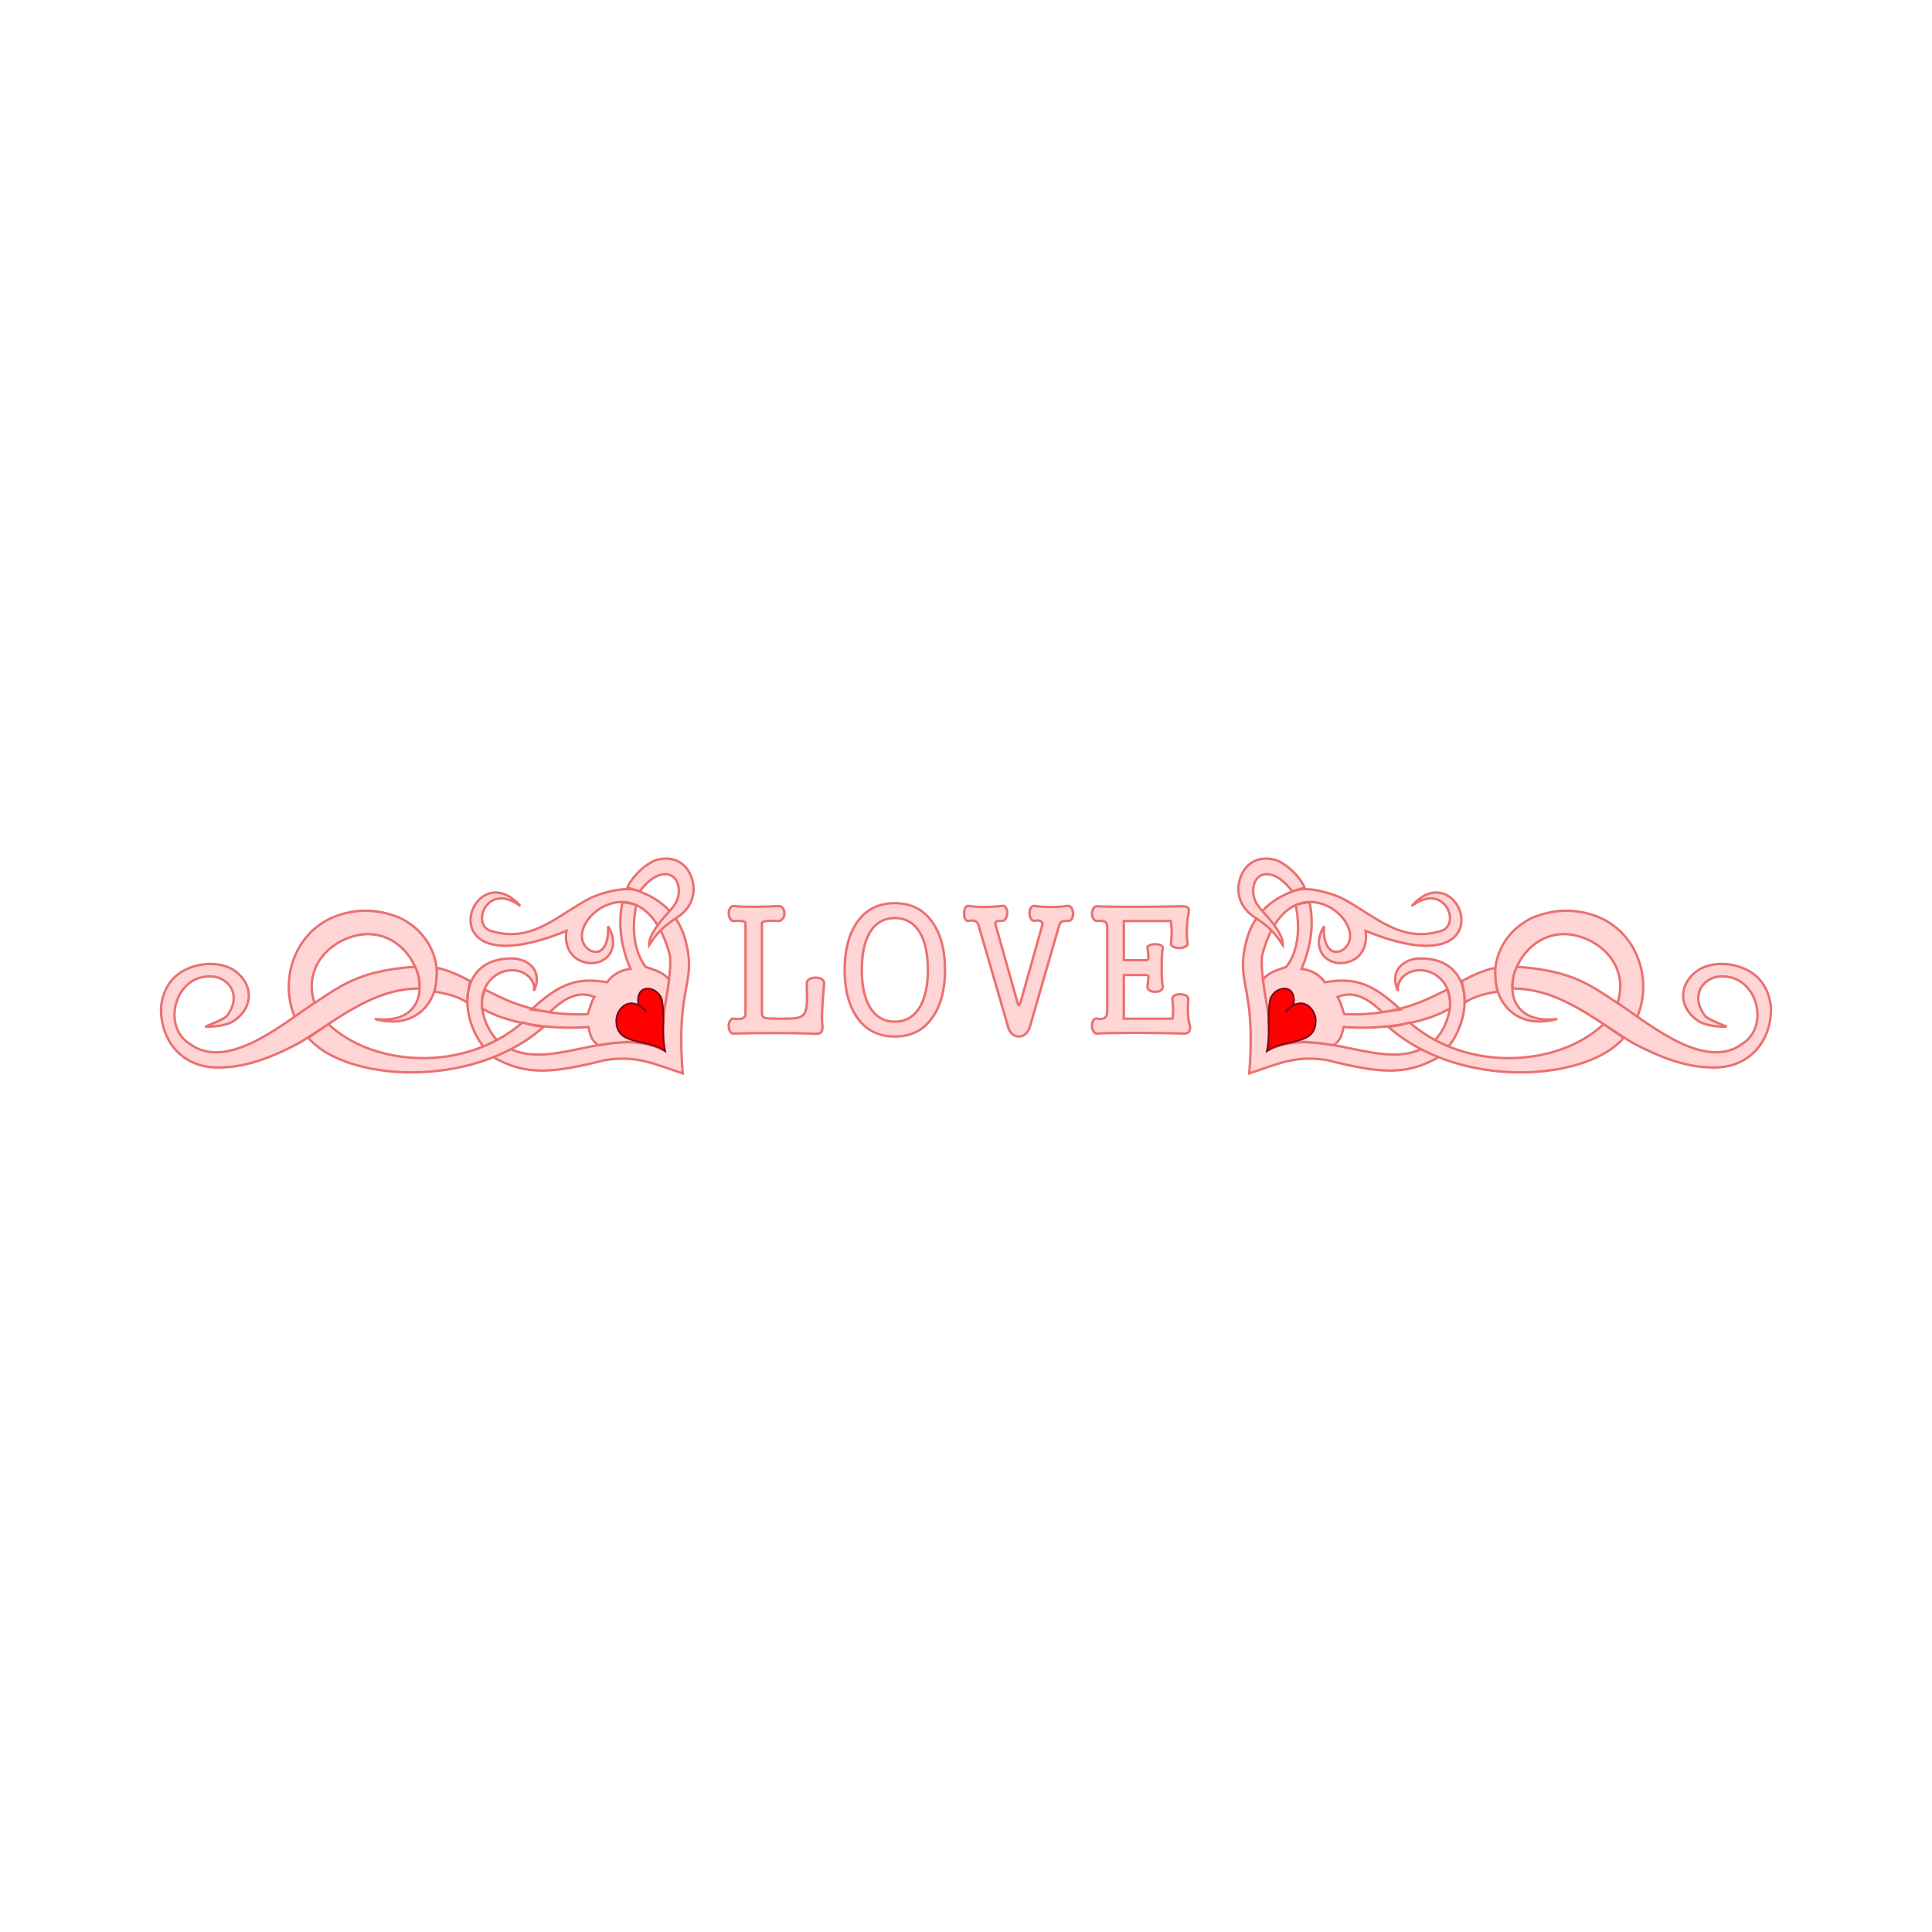 <svg:svg xmlns:dc="http://purl.org/dc/elements/1.1/" xmlns:ns2="http://creativecommons.org/ns#" xmlns:rdf="http://www.w3.org/1999/02/22-rdf-syntax-ns#" xmlns:svg="http://www.w3.org/2000/svg" height="810.421" id="svg2" version="1.0" viewBox="-67.036 -359.657 810.421 810.421" width="810.421">
  <svg:g fill-rule="evenodd" id="layer1" transform="translate(775.26 -135.31)">
    <svg:g id="g3404">
      <svg:path d="m-575.81 148.95c9.78 3.26 17.71 9.47 20.85 20.41 5.35 19.41-3.97 18.6-0.94 56.56-12.22-3.97-19.13-7.68-32.56-5.59-22.25 5.59-32.78 6.38-45.82-0.63-10.49-7.49-15.41-24.53-9.28-34.45 2.95-4.77 8.46-7.89 17.13-7.51 5.76 0.54 12 5.05 8.12 13.59 1.06-6.06-7.21-11.64-15.41-6.97-11.79 7.44-4.98 24.87 2.07 29.34 19.12 13.14 44.93-8.98 68.22 2.63-3.19-14.57 3.61-29.87 2.09-40.13-11.5-42.47-46.85-12.78-34.15-2.31 5.56 3.51 8.82-2.28 8.21-9.69 5.64 8.92-0.63 17.18-9.62 15.14-7.75-1.97-8.47-9.47-7.78-13.22-60.75 24.85-40.1-33.93-19.34-10.4-13.55-10.26-20.65 7.09-12.87 10.25 17.69 5.83 28.29-6.48 42.64-13.81 4.77-2.04 12.82-4.42 18.44-3.21z" fill="#ffd5d5" id="path3358" stroke="#eb7070" stroke-width="1px" />
      <svg:path d="m-561.66 186.52c-2.17-2.72-5.19-3.76-9.78-5.28-5.75-7.46-5.6-18.43-3.92-25.89-1.61-0.6-3.36-1.03-5.84-1.2-1.7 8.06-1.14 17.38 3.37 27.92-4.48 0.46-7.86 2.84-9.79 5.62-12.24-2.14-19.86 0.31-31.7 11.42l7.66 1.11c6.92-6.79 12.67-8.84 18.72-6.37-1.28 1.87-1.94 4.91-2.79 7.21-22.32 1.03-35.71-6.61-42.98-10.22-1.2 1.67-1.59 5.27-1.36 7.81 10.25 6.2 28.13 9.06 44.59 7.8 1.17 5.55 2.13 5.82 4.12 7.66 6.33-1.1 12.33-1.58 16.11-1.34 3.99 0.25 5.72-1.57 9.69-2.93 1.33-7.82 2.99-15.5 3.9-23.32z" fill="#ffd5d5" id="path3360" stroke="#eb7070" stroke-width="1px" />
      <svg:path d="m-564.49 195.98c1.22 7.6-0.39 12.58 1.15 20.58-3.56-2.66-8.53-3.14-11.66-4.02-4.4-1.19-9.12-2.41-8.77-9.47 0.72-5.51 6.72-10.04 12.59-2.84-0.48-0.78-0.6-1.43-3.32-2.99-1.58-10.26 9.37-7.74 10.01-1.26z" fill="#f00" id="path3362" stroke="#780a19" stroke-width=".702" />
      <svg:path d="m-573.91 149.51c1.3-1.83 3.52-4.16 5.95-5.75 8.65-4.82 12.47 3.61 9.33 10.28-0.9 1.62-2.19 3.18-3.62 4.72-3.06 3.31-8.09 9.34-7.74 13.38 3.99-6.42 7.59-8.92 11.9-11.76 5.41-3.57 7.54-9 6.48-14.44-1.58-7.93-7.99-11.83-15.72-9.43-5.85 2.38-10.67 8.44-11.78 11.46l5.2 1.54z" fill="#ffd5d5" id="path3364" stroke="#eb7070" stroke-width="1px" />
      <svg:path d="m-623.12 204.55c-24.68 21.37-63.07 18.27-81.45 0.65l-8.38 5.82c15.35 18.1 68.46 22.01 98.73-4.62-5.22-0.61-6.62-1.23-8.9-1.85z" fill="#ffd5d5" id="path3366" stroke="#eb7070" stroke-width="1px" />
      <svg:path d="m-710.37 196.39c-5.09-15.53 7.34-27.23 20.13-28.77 25.04-2.65 36.05 39.2 5.15 35.45 28.26 7.89 36.16-29.58 10.76-42.3-9.94-4.25-19.46-3.69-27.1-0.81-17.32 6.54-23.91 26.82-17.09 42.55l8.15-6.12z" fill="#ffd5d5" id="path3368" stroke="#eb7070" stroke-width="1px" />
      <svg:path d="m-646.3 196.21c-3.49-2.36-7.96-3.68-13.73-4.6 0.67-2.88 1.01-5.7 0.99-9.95 4.17 0.71 9.81 3.26 13.99 5.54-0.88 4.18-1.31 5.99-1.25 9.01z" fill="#ffd5d5" id="path3370" stroke="#eb7070" stroke-width="1px" />
      <svg:path d="m-666.39 190.31c-19.51 0.02-34.29 12.98-50.11 22.66-13.93 7.48-24.7 10.7-35.22 10.46-14.52-0.3-23.39-11.61-23.03-25.25 0.97-9.23 6.21-16.17 17.53-17.99 5.35-0.63 9.48 0.35 12.55 2.11 9.19 5.92 8.87 16.48-0.18 21.98-3.3 1.68-7.25 2.05-11.38 2.07 3.03-1.39 6.5-2.53 8.91-4.28 6.05-7.57 2.43-14.92-4.49-16.63-16.45-2.71-23.2 20.05-11.16 27.91 15.23 11.61 37.64-6.85 50.9-15.85 12.75-8.21 19.49-14.52 43.91-16.34 1.36 3.04 2.02 5.76 1.77 9.15z" fill="#ffd5d5" id="path3372" stroke="#eb7070" stroke-width="1px" />
    </svg:g>
    <svg:g id="g3414" transform="matrix(-1 0 0 1 -874.17 -0)">
      <svg:path d="m-575.81 148.95c9.78 3.26 17.71 9.47 20.85 20.41 5.35 19.41-3.97 18.6-0.94 56.56-12.22-3.97-19.13-7.68-32.56-5.59-22.25 5.59-32.78 6.38-45.82-0.63-10.49-7.49-15.41-24.53-9.28-34.45 2.95-4.77 8.46-7.89 17.13-7.51 5.76 0.54 12 5.05 8.12 13.59 1.06-6.06-7.21-11.64-15.41-6.97-11.79 7.44-4.98 24.87 2.07 29.34 19.12 13.14 44.93-8.98 68.22 2.63-3.19-14.57 3.61-29.87 2.09-40.13-11.5-42.47-46.85-12.78-34.15-2.31 5.56 3.51 8.82-2.28 8.21-9.69 5.64 8.92-0.63 17.18-9.62 15.14-7.75-1.97-8.47-9.47-7.78-13.22-60.75 24.85-40.1-33.93-19.34-10.4-13.55-10.26-20.65 7.09-12.87 10.25 17.69 5.83 28.29-6.48 42.64-13.81 4.77-2.04 12.82-4.42 18.44-3.21z" fill="#ffd5d5" id="path3416" stroke="#eb7070" stroke-width="1px" />
      <svg:path d="m-561.66 186.52c-2.17-2.72-5.19-3.76-9.78-5.28-5.75-7.46-5.6-18.43-3.92-25.89-1.61-0.6-3.36-1.03-5.84-1.2-1.7 8.06-1.14 17.38 3.37 27.92-4.48 0.46-7.86 2.84-9.79 5.62-12.24-2.14-19.86 0.31-31.7 11.42l7.66 1.11c6.92-6.79 12.67-8.84 18.72-6.37-1.28 1.87-1.94 4.91-2.79 7.21-22.32 1.03-35.71-6.61-42.98-10.22-1.2 1.67-1.59 5.27-1.36 7.81 10.25 6.2 28.13 9.06 44.59 7.8 1.17 5.55 2.13 5.82 4.12 7.66 6.33-1.1 12.33-1.58 16.11-1.34 3.99 0.25 5.72-1.57 9.69-2.93 1.33-7.82 2.99-15.5 3.9-23.32z" fill="#ffd5d5" id="path3418" stroke="#eb7070" stroke-width="1px" />
      <svg:path d="m-564.49 195.98c1.22 7.6-0.39 12.58 1.15 20.58-3.56-2.66-8.53-3.14-11.66-4.02-4.4-1.19-9.12-2.41-8.77-9.47 0.72-5.51 6.72-10.04 12.59-2.84-0.48-0.78-0.6-1.43-3.32-2.99-1.58-10.26 9.37-7.74 10.01-1.26z" fill="#f00" id="path3420" stroke="#780a19" stroke-width=".702" />
      <svg:path d="m-573.91 149.51c1.3-1.83 3.52-4.16 5.95-5.75 8.65-4.82 12.47 3.61 9.33 10.28-0.9 1.62-2.19 3.18-3.62 4.72-3.06 3.31-8.09 9.34-7.74 13.38 3.99-6.42 7.59-8.92 11.9-11.76 5.41-3.57 7.54-9 6.48-14.44-1.58-7.93-7.99-11.83-15.72-9.43-5.85 2.38-10.67 8.44-11.78 11.46l5.2 1.54z" fill="#ffd5d5" id="path3422" stroke="#eb7070" stroke-width="1px" />
      <svg:path d="m-623.12 204.55c-24.68 21.37-63.07 18.27-81.45 0.65l-8.38 5.82c15.35 18.1 68.46 22.01 98.73-4.62-5.22-0.61-6.62-1.23-8.9-1.85z" fill="#ffd5d5" id="path3424" stroke="#eb7070" stroke-width="1px" />
      <svg:path d="m-710.37 196.39c-5.09-15.53 7.34-27.23 20.13-28.77 25.04-2.65 36.05 39.2 5.15 35.45 28.26 7.89 36.16-29.58 10.76-42.3-9.94-4.25-19.46-3.69-27.1-0.81-17.32 6.54-23.91 26.82-17.09 42.55l8.15-6.12z" fill="#ffd5d5" id="path3426" stroke="#eb7070" stroke-width="1px" />
      <svg:path d="m-646.3 196.21c-3.49-2.36-7.96-3.68-13.73-4.6 0.67-2.88 1.01-5.7 0.99-9.95 4.17 0.71 9.81 3.26 13.99 5.54-0.88 4.18-1.31 5.99-1.25 9.01z" fill="#ffd5d5" id="path3428" stroke="#eb7070" stroke-width="1px" />
      <svg:path d="m-666.39 190.31c-19.51 0.02-34.29 12.98-50.11 22.66-13.93 7.48-24.7 10.7-35.22 10.46-14.52-0.3-23.39-11.61-23.03-25.25 0.97-9.23 6.21-16.17 17.53-17.99 5.35-0.63 9.48 0.35 12.55 2.11 9.19 5.92 8.87 16.48-0.18 21.98-3.3 1.68-7.25 2.05-11.38 2.07 3.03-1.39 6.5-2.53 8.91-4.28 6.05-7.57 2.43-14.92-4.49-16.63-16.45-2.71-23.2 20.05-11.16 27.91 15.23 11.61 37.64-6.85 50.9-15.85 12.75-8.21 19.49-14.52 43.91-16.34 1.36 3.04 2.02 5.76 1.77 9.15z" fill="#ffd5d5" id="path3430" stroke="#eb7070" stroke-width="1px" />
    </svg:g>
    <svg:g fill="#ffd5d5" id="text2833" stroke="#eb7070" stroke-width="1px" style="color:#000000" transform="scale(1.016 .985)">
      <svg:path d="m-521.23 165.49v38.421c-0 1.131-0.541 1.844-1.622 2.139-0.737 0.197-1.77 0.197-3.097 0-0.688-0.147-1.229 0.147-1.622 0.885-0.393 0.59-0.59 1.352-0.59 2.286 0 0.934 0.197 1.721 0.59 2.36 0.393 0.639 0.934 0.91 1.622 0.811 4.72-0.147 10.054-0.221 16.002-0.221 5.998 0 11.16 0.074 15.486 0.221 2.016 0.197 3.368 0.123 4.056-0.221 0.639-0.393 0.959-1.278 0.959-2.655-0.246-1.819-0.27-4.597-0.074-8.333 0.147-2.556 0.393-5.85 0.737-9.882 0.098-0.885-0.221-1.573-0.959-2.065-0.639-0.442-1.475-0.664-2.507-0.664-1.082 0-1.966 0.221-2.655 0.664-0.787 0.492-1.131 1.18-1.032 2.065 0.098 3.835 0.123 6.539 0.074 8.112-0.148 2.016-0.492 3.491-1.032 4.425-0.59 0.934-1.549 1.549-2.876 1.844-1.032 0.246-2.827 0.369-5.383 0.369h-2.507c-2.704 0-4.425-0.074-5.162-0.221-1.082-0.295-1.622-0.934-1.622-1.917v-38.421c-0-0.492 0.492-0.811 1.475-0.959 0.639-0.098 1.844-0.147 3.613-0.147l1.327 0.074c0.885 0.049 1.598-0.27 2.139-0.959 0.492-0.59 0.737-1.352 0.737-2.286-0-0.934-0.246-1.696-0.737-2.286-0.541-0.688-1.254-0.959-2.139-0.811-3.785 0.197-7.227 0.295-10.324 0.295-3.146 0-5.678-0.098-7.596-0.295-0.688-0.147-1.229 0.123-1.622 0.811-0.393 0.59-0.59 1.352-0.59 2.286 0 0.934 0.197 1.696 0.59 2.286 0.393 0.688 0.934 1.008 1.622 0.959l0.959-0.074c1.229 0 2.089 0.049 2.581 0.147 0.787 0.148 1.18 0.467 1.18 0.959z" id="path2838" style="color:#000000" />
      <svg:path d="m-459.58 163.21c4.572 0 8.063 2.139 10.472 6.416 2.114 3.835 3.171 9.046 3.171 15.634-0 6.539-1.057 11.725-3.171 15.56-2.409 4.326-5.899 6.489-10.472 6.489-4.621 0-8.112-2.163-10.472-6.489-2.114-3.835-3.171-9.021-3.171-15.56-0-6.588 1.057-11.799 3.171-15.634 2.36-4.277 5.85-6.416 10.472-6.416zm0-6.342c-6.883 0-12.143 2.802-15.781 8.407-3.294 5.064-4.941 11.75-4.941 20.058 0 8.259 1.647 14.896 4.941 19.911 3.638 5.604 8.898 8.407 15.781 8.407 6.834 0 12.069-2.802 15.707-8.407 3.343-5.064 5.014-11.701 5.015-19.911-0-8.308-1.672-14.995-5.015-20.058-3.638-5.604-8.874-8.407-15.707-8.407z" id="path2840" style="color:#000000" />
      <svg:path d="m-425.07 166.08 12.241 43.435c0.295 1.278 0.885 2.311 1.77 3.097 0.787 0.688 1.696 1.032 2.728 1.032 0.983 0 1.868-0.344 2.655-1.032 0.885-0.787 1.499-1.819 1.844-3.097l12.168-43.435c0.246-0.737 0.664-1.204 1.254-1.401 0.492-0.197 1.327-0.295 2.507-0.295 0.639 0.049 1.131-0.295 1.475-1.032 0.344-0.639 0.492-1.426 0.442-2.36-0.098-0.934-0.369-1.696-0.811-2.286-0.492-0.639-1.155-0.86-1.991-0.664-1.524 0.295-3.687 0.443-6.489 0.442-2.802 0-4.965-0.147-6.489-0.442-0.688-0.147-1.229 0.123-1.622 0.811-0.393 0.59-0.59 1.377-0.59 2.36-0 0.934 0.197 1.696 0.59 2.286 0.393 0.688 0.934 0.983 1.622 0.885 0.885-0.246 1.647-0.197 2.286 0.147 0.737 0.295 1.008 0.811 0.811 1.549l-8.997 32.963c-0.295 0.836-0.541 1.254-0.737 1.254-0.197 0-0.393-0.418-0.59-1.254l-8.997-32.963c-0.246-0.737-0.074-1.229 0.516-1.475 0.393-0.147 1.082-0.221 2.065-0.221 0.688 0.049 1.229-0.295 1.622-1.032 0.393-0.639 0.59-1.426 0.59-2.36-0-0.983-0.197-1.745-0.59-2.286-0.393-0.688-0.934-0.909-1.622-0.664-2.606 0.295-5.113 0.443-7.522 0.442-2.36 0-4.4-0.147-6.121-0.442-0.59-0.147-1.082 0.148-1.475 0.885-0.295 0.639-0.442 1.45-0.442 2.433-0 0.934 0.147 1.696 0.442 2.286 0.393 0.688 0.885 0.934 1.475 0.737 1.082-0.197 1.942-0.172 2.581 0.074 0.639 0.295 1.106 0.836 1.401 1.622z" id="path2842" style="color:#000000" />
      <svg:path d="m-371.9 167.04v35.766c-0 1.426-0.344 2.384-1.032 2.876-0.688 0.492-1.696 0.615-3.023 0.369-0.688-0.197-1.229 0.025-1.622 0.664-0.393 0.59-0.59 1.377-0.59 2.36-0 0.934 0.197 1.721 0.59 2.36 0.393 0.737 0.934 1.057 1.622 0.959 2.95-0.197 8.112-0.295 15.486-0.295 7.325 0 14.183 0.098 20.575 0.295 0.934 0 1.573-0.369 1.917-1.106 0.393-0.787 0.393-1.844 0-3.171-0.344-1.229-0.541-2.901-0.59-5.015-0.049-1.327-0-3.048 0.147-5.162 0.049-0.737-0.27-1.327-0.959-1.77-0.639-0.344-1.426-0.516-2.36-0.516-0.983 0-1.77 0.172-2.36 0.516-0.737 0.442-1.032 1.032-0.885 1.77 0.197 1.426 0.295 2.876 0.295 4.351-0 1.327-0.074 2.581-0.221 3.761h-20.132v-18.583h9.439c0.442 0 0.688 0.246 0.737 0.737-0 0.344-0.074 1.131-0.221 2.36l-0.147 1.622c-0.148 0.737 0.123 1.352 0.811 1.844 0.639 0.393 1.426 0.59 2.36 0.59 0.934 0 1.696-0.197 2.286-0.59 0.639-0.492 0.909-1.106 0.811-1.844-0.344-1.671-0.492-4.375-0.442-8.112-0-3.785 0.147-6.465 0.442-8.038 0.098-0.541-0.172-0.959-0.811-1.254-0.59-0.295-1.352-0.442-2.286-0.442-0.934 0-1.721 0.148-2.36 0.442-0.688 0.295-0.959 0.713-0.811 1.254l0.147 1.254c0.147 1.426 0.221 2.36 0.221 2.802-0.049 0.688-0.295 1.032-0.737 1.032h-9.439v-16.666h19.321c0.246 1.032 0.393 2.507 0.442 4.425-0 1.868-0.098 3.515-0.295 4.941-0.148 0.639 0.147 1.155 0.885 1.549 0.639 0.393 1.475 0.59 2.507 0.59 0.983 0 1.819-0.197 2.507-0.59 0.737-0.393 1.057-0.909 0.959-1.549-0.246-1.475-0.344-3.294-0.295-5.457-0-2.311 0.197-4.474 0.59-6.489v-0.074c0.295-1.524 0.295-2.483 0-2.876-0.443-0.639-1.672-0.885-3.687-0.737-5.31 0.148-11.529 0.221-18.657 0.221-7.178 0-12.241-0.074-15.191-0.221-0.688-0.098-1.229 0.197-1.622 0.885-0.393 0.639-0.59 1.401-0.59 2.286-0 0.885 0.197 1.622 0.59 2.212 0.393 0.639 0.934 0.934 1.622 0.885l0.369-0.074c1.426 0 2.335 0.123 2.728 0.369 0.639 0.295 0.959 1.057 0.959 2.286z" id="path2844" style="color:#000000" />
    </svg:g>
  </svg:g>
</svg:svg>